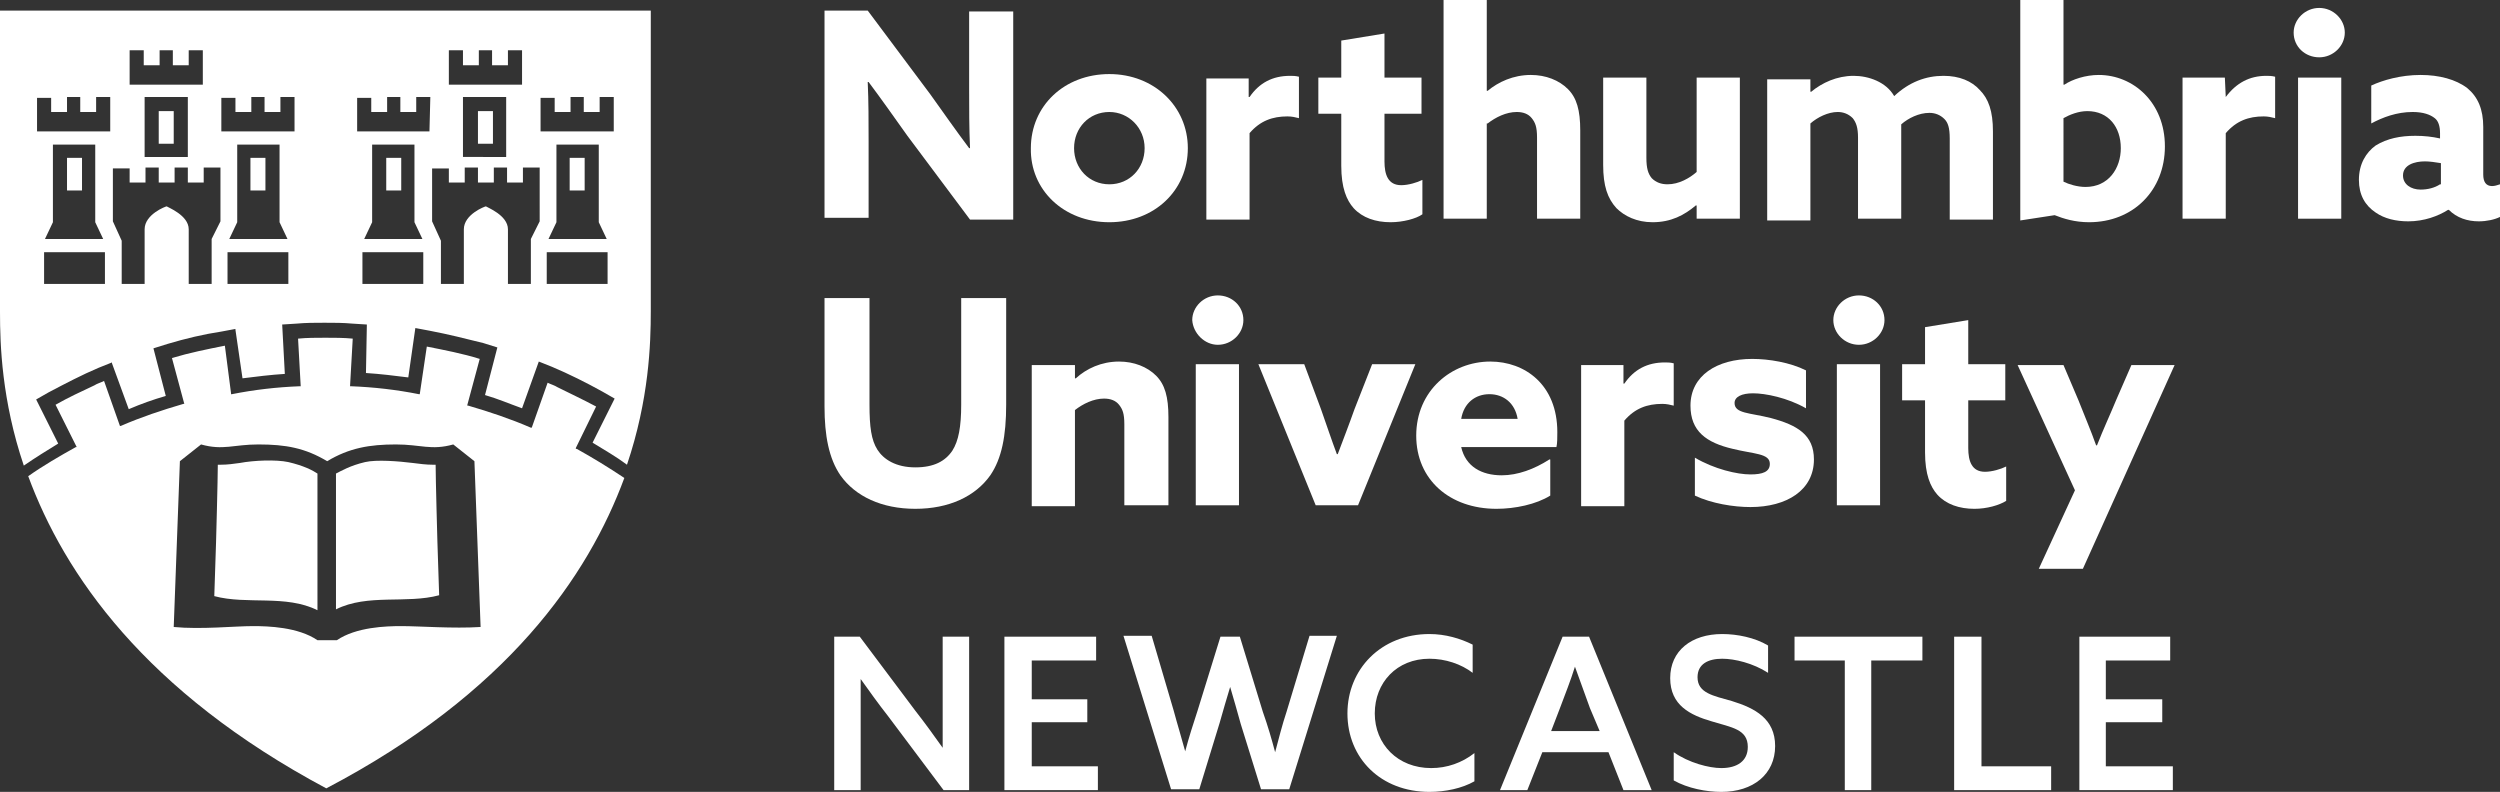 <?xml version="1.0" encoding="UTF-8" standalone="no"?>
<!-- Generator: Adobe Illustrator 22.1.0, SVG Export Plug-In . SVG Version: 6.00 Build 0)  -->

<svg
   xmlns:dc="http://purl.org/dc/elements/1.1/"
   xmlns:cc="http://creativecommons.org/ns#"
   xmlns:rdf="http://www.w3.org/1999/02/22-rdf-syntax-ns#"
   xmlns:svg="http://www.w3.org/2000/svg"
   xmlns="http://www.w3.org/2000/svg"
   xmlns:sodipodi="http://sodipodi.sourceforge.net/DTD/sodipodi-0.dtd"
   xmlns:inkscape="http://www.inkscape.org/namespaces/inkscape"
   version="1.1"
   id="Layer_1"
   x="0px"
   y="0px"
   viewBox="0 0 283.5 89.8"
   xml:space="preserve"
   sodipodi:docname="NU_Logo_White.svg"
   width="283.5"
   height="89.8"
   inkscape:export-filename="E:\PDF logo\NU_Logo_White.png"
   inkscape:export-xdpi="3000"
   inkscape:export-ydpi="3000"
   inkscape:version="0.92.3 (2405546, 2018-03-11)"><rect x="0" y="0" width="283.5" height="89.8" fill="#333333" stroke="none"/><defs
   id="defs105" /><sodipodi:namedview
   pagecolor="#ffffff"
   bordercolor="#666666"
   borderopacity="1"
   objecttolerance="10"
   gridtolerance="10"
   guidetolerance="10"
   inkscape:pageopacity="0"
   inkscape:pageshadow="2"
   inkscape:window-width="1366"
   inkscape:window-height="705"
   id="namedview103"
   showgrid="false"
   fit-margin-top="0"
   fit-margin-left="0"
   fit-margin-right="0"
   fit-margin-bottom="0"
   inkscape:zoom="0.79685748"
   inkscape:cx="141.7"
   inkscape:cy="-49.978946"
   inkscape:window-x="-8"
   inkscape:window-y="-8"
   inkscape:window-maximized="1"
   inkscape:current-layer="Layer_1" />
<style
   type="text/css"
   id="style2">
	.st0{fill:#FFFFFF;}
</style>
<g
   id="g963"
   transform="translate(-36.5,-36.3)"><g
     id="g100">
	<polygon
   id="polygon4"
   points=""
   class="st0"
   style="fill:#ffffff" />
	<path
   id="path6"
   d="m 135,52.4 c 0,-2.3 0,-4.6 -0.1,-6.8 h 0.1 c 1.5,2 2.9,4 4.4,6.1 l 7.1,9.5 h 4.9 V 37.6 h -5 v 8.7 c 0,2.3 0,4.5 0.1,6.8 h -0.1 c -1.5,-2 -2.9,-4 -4.4,-6.1 l -7.1,-9.5 H 130 V 61 h 5 z"
   class="st0"
   inkscape:connector-curvature="0"
   style="fill:#ffffff" />
	<path
   id="path8"
   d="m 162.3,61.5 c 5.1,0 8.9,-3.6 8.9,-8.4 0,-4.7 -3.8,-8.4 -8.9,-8.4 -5.1,0 -8.9,3.6 -8.9,8.4 -0.1,4.7 3.7,8.4 8.9,8.4 z m 0,-12.5 c 2.2,0 4,1.8 4,4.1 0,2.3 -1.7,4.1 -4,4.1 -2.3,0 -4,-1.8 -4,-4.1 0,-2.3 1.7,-4.1 4,-4.1 z"
   class="st0"
   inkscape:connector-curvature="0"
   style="fill:#ffffff" />
	<path
   id="path10"
   d="m 178.2,51.4 c 1.2,-1.4 2.6,-1.9 4.3,-1.9 0.5,0 0.9,0.1 1.3,0.2 V 45 c -0.4,-0.1 -0.7,-0.1 -1,-0.1 -2,0 -3.5,0.8 -4.6,2.4 h -0.1 v -2.1 h -4.8 v 16 h 4.9 z"
   class="st0"
   inkscape:connector-curvature="0"
   style="fill:#ffffff" />
	<path
   id="path12"
   d="m 188.6,55.1 c 0,2.5 0.6,3.9 1.4,4.8 1,1.1 2.5,1.6 4.2,1.6 1.4,0 2.9,-0.4 3.6,-0.9 v -3.9 c -0.6,0.3 -1.6,0.6 -2.4,0.6 -1.5,0 -1.9,-1.2 -1.9,-2.7 v -5.4 h 4.2 v -4.1 h -4.2 v -5 l -4.9,0.8 v 4.2 H 186 v 4.1 h 2.6 z"
   class="st0"
   inkscape:connector-curvature="0"
   style="fill:#ffffff" />
	<path
   id="path14"
   d="m 205.2,50.3 c 0.9,-0.7 2.1,-1.3 3.3,-1.3 0.7,0 1.3,0.2 1.7,0.7 0.4,0.5 0.6,1 0.6,2.2 v 9.2 h 4.9 v -10 c 0,-2.3 -0.4,-3.7 -1.4,-4.7 -1,-1 -2.5,-1.6 -4.2,-1.6 -2,0 -3.7,0.8 -4.9,1.8 h -0.1 V 36.3 h -4.9 v 24.8 h 4.9 V 50.3 Z"
   class="st0"
   inkscape:connector-curvature="0"
   style="fill:#ffffff" />
	<path
   id="path16"
   d="m 223.9,61.5 c 2.1,0 3.6,-0.8 4.9,-1.9 h 0.1 v 1.5 h 4.9 v -16 h -4.9 v 10.7 c -0.8,0.7 -2,1.4 -3.3,1.4 -0.7,0 -1.3,-0.2 -1.8,-0.7 -0.4,-0.5 -0.6,-1.1 -0.6,-2.3 v -9.1 h -4.9 V 55 c 0,2.4 0.5,3.8 1.5,4.9 0.9,0.9 2.3,1.6 4.1,1.6 z"
   class="st0"
   inkscape:connector-curvature="0"
   style="fill:#ffffff" />
	<path
   id="path18"
   d="m 241.8,50.3 c 0.8,-0.7 2,-1.3 3.1,-1.3 0.6,0 1.2,0.2 1.7,0.7 0.4,0.5 0.6,1.1 0.6,2.2 v 9.2 h 4.9 v -10 c 0,-0.2 0,-0.5 0,-0.7 0.8,-0.7 2,-1.3 3.2,-1.3 0.6,0 1.2,0.2 1.7,0.7 0.4,0.4 0.6,1 0.6,2.2 v 9.2 h 4.9 v -10 c 0,-2.3 -0.5,-3.7 -1.5,-4.7 -0.9,-1 -2.3,-1.6 -4.1,-1.6 -2,0 -3.9,0.7 -5.6,2.3 -0.9,-1.6 -2.9,-2.3 -4.6,-2.3 -1.9,0 -3.6,0.8 -4.8,1.8 h -0.1 v -1.4 h -4.9 v 16 h 4.9 z"
   class="st0"
   inkscape:connector-curvature="0"
   style="fill:#ffffff" />
	<path
   id="path20"
   d="m 273.4,61.5 c 5,0 8.6,-3.6 8.6,-8.6 0,-5 -3.6,-8.1 -7.5,-8.1 -1.5,0 -3,0.5 -3.9,1.1 h -0.1 v -9.6 h -4.9 v 25 l 3.9,-0.6 c 1,0.4 2.3,0.8 3.9,0.8 z m -2.9,-11.8 c 0.7,-0.4 1.7,-0.8 2.7,-0.8 2.4,0 3.8,1.8 3.8,4.2 0,2.3 -1.4,4.4 -4,4.4 -0.9,0 -1.9,-0.3 -2.5,-0.6 z"
   class="st0"
   inkscape:connector-curvature="0"
   style="fill:#ffffff" />
	<path
   id="path22"
   d="m 288.9,47.3 v 0 l -0.1,-2.2 H 284 v 16 h 4.9 v -9.7 c 1.2,-1.4 2.6,-1.9 4.3,-1.9 0.5,0 0.9,0.1 1.3,0.2 V 45 c -0.4,-0.1 -0.7,-0.1 -1,-0.1 -1.9,0 -3.4,0.8 -4.6,2.4 z"
   class="st0"
   inkscape:connector-curvature="0"
   style="fill:#ffffff" />
	<rect
   id="rect24"
   height="16"
   width="4.9"
   class="st0"
   y="45.1"
   x="297.1"
   style="fill:#ffffff" />
	<path
   id="path26"
   d="m 299.5,37.2 c -1.6,0 -2.9,1.3 -2.9,2.8 0,1.6 1.3,2.8 2.9,2.8 1.6,0 2.9,-1.3 2.9,-2.8 0,-1.5 -1.3,-2.8 -2.9,-2.8 z"
   class="st0"
   inkscape:connector-curvature="0"
   style="fill:#ffffff" />
	<path
   id="path28"
   d="m 319.1,57.4 c -0.7,0 -1,-0.5 -1,-1.3 v -5.4 c 0,-2 -0.6,-3.4 -1.8,-4.4 -1.3,-1 -3.2,-1.5 -5.3,-1.5 -2.3,0 -4.3,0.6 -5.6,1.2 v 4.3 c 1.3,-0.7 2.9,-1.3 4.7,-1.3 1.2,0 2,0.3 2.5,0.7 0.4,0.3 0.6,0.9 0.6,1.7 V 52 c -0.9,-0.2 -1.8,-0.3 -2.8,-0.3 -1.7,0 -3.2,0.3 -4.5,1.1 -1.1,0.8 -1.9,2.1 -1.9,3.9 0,1.7 0.7,2.9 1.9,3.7 1,0.7 2.3,1 3.7,1 1.8,0 3.4,-0.6 4.5,-1.3 h 0.1 c 0.9,0.9 2.1,1.3 3.4,1.3 0.9,0 1.8,-0.2 2.4,-0.5 v -3.7 c -0.3,0.1 -0.6,0.2 -0.9,0.2 z m -5.9,-0.2 c -0.6,0.4 -1.4,0.6 -2.2,0.6 -1.1,0 -2,-0.6 -2,-1.6 0,-1.2 1.3,-1.6 2.5,-1.6 0.5,0 1.2,0.1 1.8,0.2 v 2.4 z"
   class="st0"
   inkscape:connector-curvature="0"
   style="fill:#ffffff" />
	<g
   id="g72">
		<path
   id="path30"
   d="m 150.5,70.1 h -5 v 12.1 c 0,2.5 -0.3,4.1 -1,5.2 -0.8,1.2 -2.1,1.9 -4.2,1.9 -2.2,0 -3.6,-0.9 -4.3,-2 -0.7,-1.1 -0.9,-2.6 -0.9,-5.1 V 70.1 H 130 v 12.3 c 0,3.3 0.5,5.9 1.8,7.8 1.7,2.4 4.7,3.8 8.5,3.8 3.8,0 6.8,-1.4 8.5,-3.8 1.3,-1.9 1.8,-4.5 1.8,-8 V 70.1 Z"
   class="st0"
   inkscape:connector-curvature="0"
   style="fill:#ffffff" />
		<path
   id="path32"
   d="m 164.1,93.6 h 4.9 v -10 c 0,-2.3 -0.4,-3.7 -1.4,-4.7 -1,-1 -2.5,-1.6 -4.2,-1.6 -2,0 -3.7,0.8 -4.9,1.9 h -0.1 v -1.5 h -4.9 v 16 h 4.9 V 82.8 c 0.9,-0.7 2.1,-1.3 3.3,-1.3 0.7,0 1.3,0.2 1.7,0.7 0.4,0.5 0.6,1 0.6,2.2 v 9.2 z"
   class="st0"
   inkscape:connector-curvature="0"
   style="fill:#ffffff" />
		<rect
   id="rect34"
   height="16"
   width="4.9"
   class="st0"
   y="77.6"
   x="172.1"
   style="fill:#ffffff" />
		<path
   id="path36"
   d="m 174.6,75.4 c 1.6,0 2.9,-1.3 2.9,-2.8 0,-1.6 -1.3,-2.8 -2.9,-2.8 -1.6,0 -2.9,1.3 -2.9,2.8 0.1,1.5 1.4,2.8 2.9,2.8 z"
   class="st0"
   inkscape:connector-curvature="0"
   style="fill:#ffffff" />
		<path
   id="path38"
   d="m 190.5,93.6 6.5,-16 h -4.9 l -2,5.1 c -0.6,1.7 -1.3,3.5 -1.9,5.1 h -0.1 c -0.6,-1.6 -1.2,-3.4 -1.8,-5.1 l -1.9,-5.1 h -5.2 l 6.5,16 z"
   class="st0"
   inkscape:connector-curvature="0"
   style="fill:#ffffff" />
		<path
   id="path40"
   d="m 212.2,88.4 c -1.7,1.1 -3.6,1.8 -5.4,1.8 -2.3,0 -4.1,-1 -4.6,-3.2 H 213 c 0.1,-0.4 0.1,-1.1 0.1,-1.7 0,-5.4 -3.7,-8 -7.6,-8 -4.4,0 -8.4,3.3 -8.4,8.4 0,5 3.8,8.3 9.1,8.3 2.1,0 4.5,-0.5 6.1,-1.5 V 88.4 Z M 205.4,81 c 1.6,0 2.9,1 3.2,2.8 h -6.4 c 0.3,-1.8 1.6,-2.8 3.2,-2.8 z"
   class="st0"
   inkscape:connector-curvature="0"
   style="fill:#ffffff" />
		<path
   id="path42"
   d="m 226.3,77.5 c -0.4,-0.1 -0.7,-0.1 -1,-0.1 -2,0 -3.5,0.8 -4.6,2.4 h -0.1 v -2.1 h -4.8 v 16 h 4.9 V 84 c 1.2,-1.4 2.6,-1.9 4.3,-1.9 0.5,0 0.9,0.1 1.3,0.2 z"
   class="st0"
   inkscape:connector-curvature="0"
   style="fill:#ffffff" />
		<path
   id="path44"
   d="m 233,87.2 c 2.4,0.6 4.2,0.5 4.2,1.7 0,0.9 -0.8,1.2 -2.2,1.2 -1.5,0 -4.1,-0.6 -6.3,-1.9 v 4.3 c 1.9,0.9 4.4,1.3 6.3,1.3 4.1,0 7.2,-1.9 7.2,-5.4 0,-2.8 -1.9,-3.9 -4.9,-4.7 -2.4,-0.6 -4.1,-0.5 -4.1,-1.7 0,-0.7 0.8,-1.1 2.1,-1.1 1.4,0 3.9,0.5 6,1.7 v -4.3 c -1.8,-0.9 -4.2,-1.3 -6.1,-1.3 -4,0 -7,1.9 -7,5.3 0,2.9 1.8,4.2 4.8,4.9 z"
   class="st0"
   inkscape:connector-curvature="0"
   style="fill:#ffffff" />
		<rect
   id="rect46"
   height="16"
   width="4.9"
   class="st0"
   y="77.6"
   x="244.8"
   style="fill:#ffffff" />
		<path
   id="path48"
   d="m 247.3,75.4 c 1.6,0 2.9,-1.3 2.9,-2.8 0,-1.6 -1.3,-2.8 -2.9,-2.8 -1.6,0 -2.9,1.3 -2.9,2.8 0,1.5 1.3,2.8 2.9,2.8 z"
   class="st0"
   inkscape:connector-curvature="0"
   style="fill:#ffffff" />
		<path
   id="path50"
   d="m 264,93.1 v -3.9 c -0.6,0.3 -1.6,0.6 -2.4,0.6 -1.5,0 -1.9,-1.2 -1.9,-2.7 v -5.4 h 4.2 v -4.1 h -4.2 v -5 l -4.9,0.8 v 4.2 h -2.6 v 4.1 h 2.6 v 5.9 c 0,2.5 0.6,3.9 1.4,4.8 1,1.1 2.5,1.6 4.2,1.6 1.4,0 2.8,-0.4 3.6,-0.9 z"
   class="st0"
   inkscape:connector-curvature="0"
   style="fill:#ffffff" />
		<path
   id="path52"
   d="m 267.7,100.8 h 5 l 10.4,-23.1 h -4.9 l -1.7,3.9 c -0.7,1.7 -1.5,3.4 -2.2,5.2 h -0.1 c -0.6,-1.7 -1.3,-3.3 -2,-5.1 l -1.7,-4 h -5.2 l 6.5,14.2 z"
   class="st0"
   inkscape:connector-curvature="0"
   style="fill:#ffffff" />
		<path
   id="path54"
   d="m 143.4,115.8 c 0,1.8 0,3.6 0,5.3 v 0 c -1,-1.4 -2,-2.8 -3.1,-4.2 l -6.3,-8.4 h -2.9 v 17.4 h 3 v -7.3 c 0,-1.8 0,-3.6 0,-5.3 v 0 c 1,1.4 2,2.8 3.1,4.2 l 6.3,8.4 h 2.9 v -17.4 h -3 z"
   class="st0"
   inkscape:connector-curvature="0"
   style="fill:#ffffff" />
		<polygon
   id="polygon56"
   points="159.8,115.6 153.5,115.6 153.5,111.2 160.8,111.2 160.8,108.5 150.4,108.5 150.4,125.9 161,125.9 161,123.2 153.5,123.2 153.5,118.2 159.8,118.2 "
   class="st0"
   style="fill:#ffffff" />
		<path
   id="path58"
   d="m 182.4,117 c -0.5,1.5 -0.9,3.1 -1.3,4.6 v 0 c -0.4,-1.5 -0.8,-2.9 -1.4,-4.6 l -2.6,-8.5 h -2.2 l -2.6,8.4 c -0.5,1.5 -1,3.1 -1.4,4.6 v 0 c -0.4,-1.5 -0.9,-3.1 -1.3,-4.6 l -2.5,-8.5 h -3.2 l 5.4,17.4 h 3.2 l 2.3,-7.5 c 0.4,-1.4 0.8,-2.8 1.2,-4.1 v 0 c 0.4,1.3 0.8,2.8 1.2,4.2 l 2.3,7.4 h 3.2 l 5.4,-17.4 H 185 Z"
   class="st0"
   inkscape:connector-curvature="0"
   style="fill:#ffffff" />
		<path
   id="path60"
   d="m 192.4,117.2 c 0,-3.5 2.5,-6.2 6.2,-6.2 1.8,0 3.6,0.6 4.9,1.6 v -3.2 c -1.4,-0.7 -3.1,-1.2 -4.9,-1.2 -5.5,0 -9.3,4 -9.3,9 0,5.1 3.8,8.9 9.3,8.9 1.8,0 3.7,-0.4 5.1,-1.2 v -3.2 c -1.4,1.1 -3.1,1.7 -4.9,1.7 -3.8,0 -6.4,-2.7 -6.4,-6.2 z"
   class="st0"
   inkscape:connector-curvature="0"
   style="fill:#ffffff" />
		<path
   id="path62"
   d="m 213.7,108.5 -7.1,17.4 h 3.1 l 1.7,-4.3 h 7.5 l 1.7,4.3 h 3.2 l -7.1,-17.4 z m 4.2,10.7 h -5.5 l 1,-2.6 c 0.6,-1.6 1.2,-3.1 1.7,-4.7 v 0 c 0.6,1.6 1.1,3.1 1.7,4.7 z"
   class="st0"
   inkscape:connector-curvature="0"
   style="fill:#ffffff" />
		<path
   id="path64"
   d="m 232.9,115.8 c -2.1,-0.6 -3.9,-0.9 -3.9,-2.7 0,-1.5 1.2,-2.1 2.8,-2.1 1.4,0 3.5,0.5 5.2,1.6 v -3.1 c -1.5,-0.9 -3.5,-1.3 -5.2,-1.3 -3.5,0 -5.9,1.9 -5.9,5 0,3.1 2.3,4.2 4.7,4.9 2.3,0.7 4.1,0.9 4.1,2.9 0,1.6 -1.2,2.4 -3,2.4 -1.4,0 -3.7,-0.6 -5.4,-1.8 v 3.2 c 1.6,0.9 3.7,1.3 5.4,1.3 3.6,0 6.1,-2 6.1,-5.2 0,-3.1 -2.3,-4.3 -4.9,-5.1 z"
   class="st0"
   inkscape:connector-curvature="0"
   style="fill:#ffffff" />
		<polygon
   id="polygon66"
   points="245.7,125.9 248.7,125.9 248.7,111.2 254.5,111.2 254.5,108.5 240,108.5 240,111.2 245.7,111.2 "
   class="st0"
   style="fill:#ffffff" />
		<polygon
   id="polygon68"
   points="258.1,125.9 269.1,125.9 269.1,123.2 261.2,123.2 261.2,108.5 258.1,108.5 "
   class="st0"
   style="fill:#ffffff" />
		<polygon
   id="polygon70"
   points="281.7,115.6 275.3,115.6 275.3,111.2 282.6,111.2 282.6,108.5 272.3,108.5 272.3,125.9 282.9,125.9 282.9,123.2 275.3,123.2 275.3,118.2 281.7,118.2 "
   class="st0"
   style="fill:#ffffff" />
	</g>
	<g
   id="g98">
		<g
   id="g80">
			<path
   id="path74"
   d="M 63.7,88.8 C 63,88.9 62.3,89 61.5,89 c -0.1,0 -0.2,0 -0.3,0 0,1.6 -0.2,8.8 -0.2,8.8 l -0.2,6.1 c 3.7,1 8.1,-0.2 11.7,1.6 V 90 c -0.6,-0.4 -1.6,-0.9 -3.3,-1.3 -1.4,-0.3 -3.9,-0.2 -5.5,0.1 z"
   class="st0"
   inkscape:connector-curvature="0"
   style="fill:#ffffff" />
			<path
   id="path76"
   d="m 85.9,89 c -0.1,0 -0.2,0 -0.3,0 -0.8,0 -1.5,-0.1 -2.3,-0.2 -1.6,-0.2 -4.1,-0.4 -5.4,-0.1 -1.7,0.4 -2.7,1 -3.3,1.3 v 15.4 c 3.6,-1.8 8,-0.6 11.7,-1.6 l -0.2,-6.1 c 0,0 -0.2,-7.1 -0.2,-8.7 z"
   class="st0"
   inkscape:connector-curvature="0"
   style="fill:#ffffff" />
			<path
   id="path78"
   d="m 107.3,90.5 c -1.8,-1.2 -3.6,-2.3 -5.4,-3.3 h -0.1 v -0.1 l 2.3,-4.7 c -1.5,-0.8 -3,-1.5 -4.4,-2.2 C 99.4,80 99,79.9 98.6,79.7 l -1.8,5.1 H 96.7 C 94.4,83.8 92,83 89.6,82.3 H 89.5 V 82.2 L 90.9,77 c -1.9,-0.6 -4,-1 -6,-1.4 L 84.1,81 H 84 C 81.5,80.5 78.9,80.2 76.3,80.1 H 76.2 V 80 l 0.3,-5.3 c -1,-0.1 -2.1,-0.1 -3.1,-0.1 -1,0 -2.1,0 -3.1,0.1 l 0.3,5.4 h -0.1 c -2.6,0.1 -5.2,0.4 -7.7,0.9 H 62.7 V 80.9 L 62,75.5 c -2,0.4 -4,0.8 -6,1.4 l 1.4,5.2 h -0.1 c -2.4,0.7 -4.8,1.5 -7.1,2.5 h -0.1 l -1.8,-5.1 c -0.4,0.2 -0.8,0.3 -1.1,0.5 -1.5,0.7 -3,1.4 -4.4,2.2 l 2.4,4.8 h -0.1 c -1.8,1 -3.7,2.1 -5.4,3.3 v 0 c 4.1,11.1 13.2,24.4 33.8,35.4 20.6,-10.8 29.7,-24.1 33.8,-35.2 z M 82,107.3 c -1.7,0 -5.1,0.1 -7.3,1.6 h -2.2 c -2.2,-1.5 -5.6,-1.6 -7.3,-1.6 -2.1,0 -5.9,0.4 -9,0.1 l 0.7,-18.8 2.4,-1.9 c 2.5,0.7 3.7,0 6.5,0 3.1,0 5.3,0.4 7.8,1.9 v 0 c 2.5,-1.5 4.8,-1.9 7.8,-1.9 2.8,0 4,0.7 6.5,0 l 2.4,1.9 0.7,18.8 c -3.1,0.2 -6.9,-0.1 -9,-0.1 z"
   class="st0"
   inkscape:connector-curvature="0"
   style="fill:#ffffff" />
		</g>
		<g
   id="g96">
			<rect
   id="rect82"
   height="3.7"
   width="1.7"
   class="st0"
   y="54.2"
   x="64.9"
   style="fill:#ffffff" />
			<rect
   id="rect84"
   height="3.7"
   width="1.7"
   class="st0"
   y="48.9"
   x="54.5"
   style="fill:#ffffff" />
			<rect
   id="rect86"
   height="3.7"
   width="1.7"
   class="st0"
   y="54.2"
   x="44.1"
   style="fill:#ffffff" />
			<rect
   id="rect88"
   height="3.7"
   width="1.7"
   class="st0"
   y="48.9"
   x="90.7"
   style="fill:#ffffff" />
			<path
   id="path90"
   d="m 36.5,37.6 c 0,0 0,24.7 0,34.1 0,3.7 0.2,10 2.7,17.4 1.3,-0.9 2.6,-1.7 3.9,-2.5 l -2.5,-5 1.4,-0.8 c 1.9,-1 3.8,-2 5.7,-2.8 v 0 l 1.5,-0.6 v 0.1 l 1.9,5.2 c 1.4,-0.6 2.8,-1.1 4.2,-1.5 l -1.4,-5.4 1.6,-0.5 c 2,-0.6 4.1,-1.1 6.1,-1.4 v 0 l 1.6,-0.3 v 0.1 l 0.8,5.5 c 1.6,-0.2 3.2,-0.4 4.8,-0.5 L 68.5,73.1 70.1,73 v 0 c 1.1,-0.1 2.1,-0.1 3.2,-0.1 v 0 c 1.1,0 2.1,0 3.2,0.1 l 1.6,0.1 v 0.1 L 78,78.6 c 1.6,0.1 3.2,0.3 4.8,0.5 l 0.8,-5.6 1.6,0.3 c 2.1,0.4 4.1,0.9 6.1,1.4 v 0 l 1.6,0.5 -1.4,5.4 c 1.4,0.4 2.8,1 4.2,1.5 l 1.9,-5.3 1.5,0.6 c 1.9,0.8 3.9,1.8 5.7,2.8 v 0 l 1.4,0.8 -2.5,5 c 1.3,0.8 2.7,1.6 3.9,2.5 2.5,-7.4 2.7,-13.7 2.7,-17.4 0,-9.4 0,-34.1 0,-34.1 H 36.5 Z M 51.2,42 h 1.6 v 1.7 h 1.8 V 42 h 1.5 v 1.7 h 1.8 V 42 h 1.6 v 3.9 h -8.3 z m 6.6,5.3 v 6.8 h -4.9 v -6.8 z m -9.4,21.2 h -6.9 v -3.6 h 6.9 z m -0.2,-5.1 h -6.6 l 0.9,-1.9 v -8.8 h 4.8 v 8.8 z M 49,51.2 h -8.3 v -3.8 h 1.6 V 49 h 1.8 v -1.7 h 1.5 V 49 h 1.8 V 47.3 H 49 Z m 12.5,10.2 -1,2 v 5.1 h -2.6 v -6.2 c 0,-1.6 -2.4,-2.5 -2.5,-2.6 v 0 0 c -0.1,0 -2.5,0.9 -2.5,2.6 v 6.2 h -2.6 v -4.9 l -1,-2.2 v -6 h 1.9 V 57 H 53 v -1.7 h 1.5 V 57 h 1.8 v -1.7 h 1.5 V 57 h 1.8 v -1.7 h 1.9 z m 7.7,7.1 h -6.9 v -3.6 h 6.9 z m -0.1,-5.1 h -6.6 l 0.9,-1.9 v -8.8 h 4.8 v 8.8 z m 0.8,-12.2 h -8.3 v -3.8 h 1.6 V 49 H 65 v -1.7 h 1.5 V 49 h 1.8 v -1.7 h 1.6 z m 14.6,17.3 h -6.9 v -3.6 h 6.9 z m -0.1,-5.1 h -6.6 l 0.9,-1.9 v -8.8 h 4.8 v 8.8 z M 85.2,51.2 H 77 v -3.8 h 1.6 V 49 h 1.8 v -1.7 h 1.5 V 49 h 1.8 v -1.7 h 1.6 z M 87.4,42 H 89 v 1.7 h 1.8 V 42 h 1.5 v 1.7 h 1.8 V 42 h 1.6 v 3.9 h -8.3 z m 6.5,5.3 v 6.8 H 89 v -6.8 z m 3.8,14.1 -1,2 v 5.1 h -2.6 v -6.2 c 0,-1.6 -2.4,-2.5 -2.5,-2.6 v 0 0 c -0.1,0 -2.5,0.9 -2.5,2.6 v 6.2 h -2.6 v -4.9 l -1,-2.2 v -6 h 1.9 V 57 h 1.8 v -1.7 h 1.5 V 57 h 1.8 V 55.3 H 94 V 57 h 1.8 v -1.7 h 1.9 z m 7.7,7.1 h -6.9 v -3.6 h 6.9 z m -0.1,-5.1 h -6.6 l 0.9,-1.9 v -8.8 h 4.8 v 8.8 z m 0.8,-12.2 h -8.3 v -3.8 h 1.6 V 49 h 1.8 v -1.7 h 1.5 V 49 h 1.8 v -1.7 h 1.6 z"
   class="st0"
   inkscape:connector-curvature="0"
   style="fill:#ffffff" />
			<rect
   id="rect92"
   height="3.7"
   width="1.7"
   class="st0"
   y="54.2"
   x="101.1"
   style="fill:#ffffff" />
			<rect
   id="rect94"
   height="3.7"
   width="1.7"
   class="st0"
   y="54.2"
   x="80.3"
   style="fill:#ffffff" />
		</g>
	</g>
</g></g>
</svg>